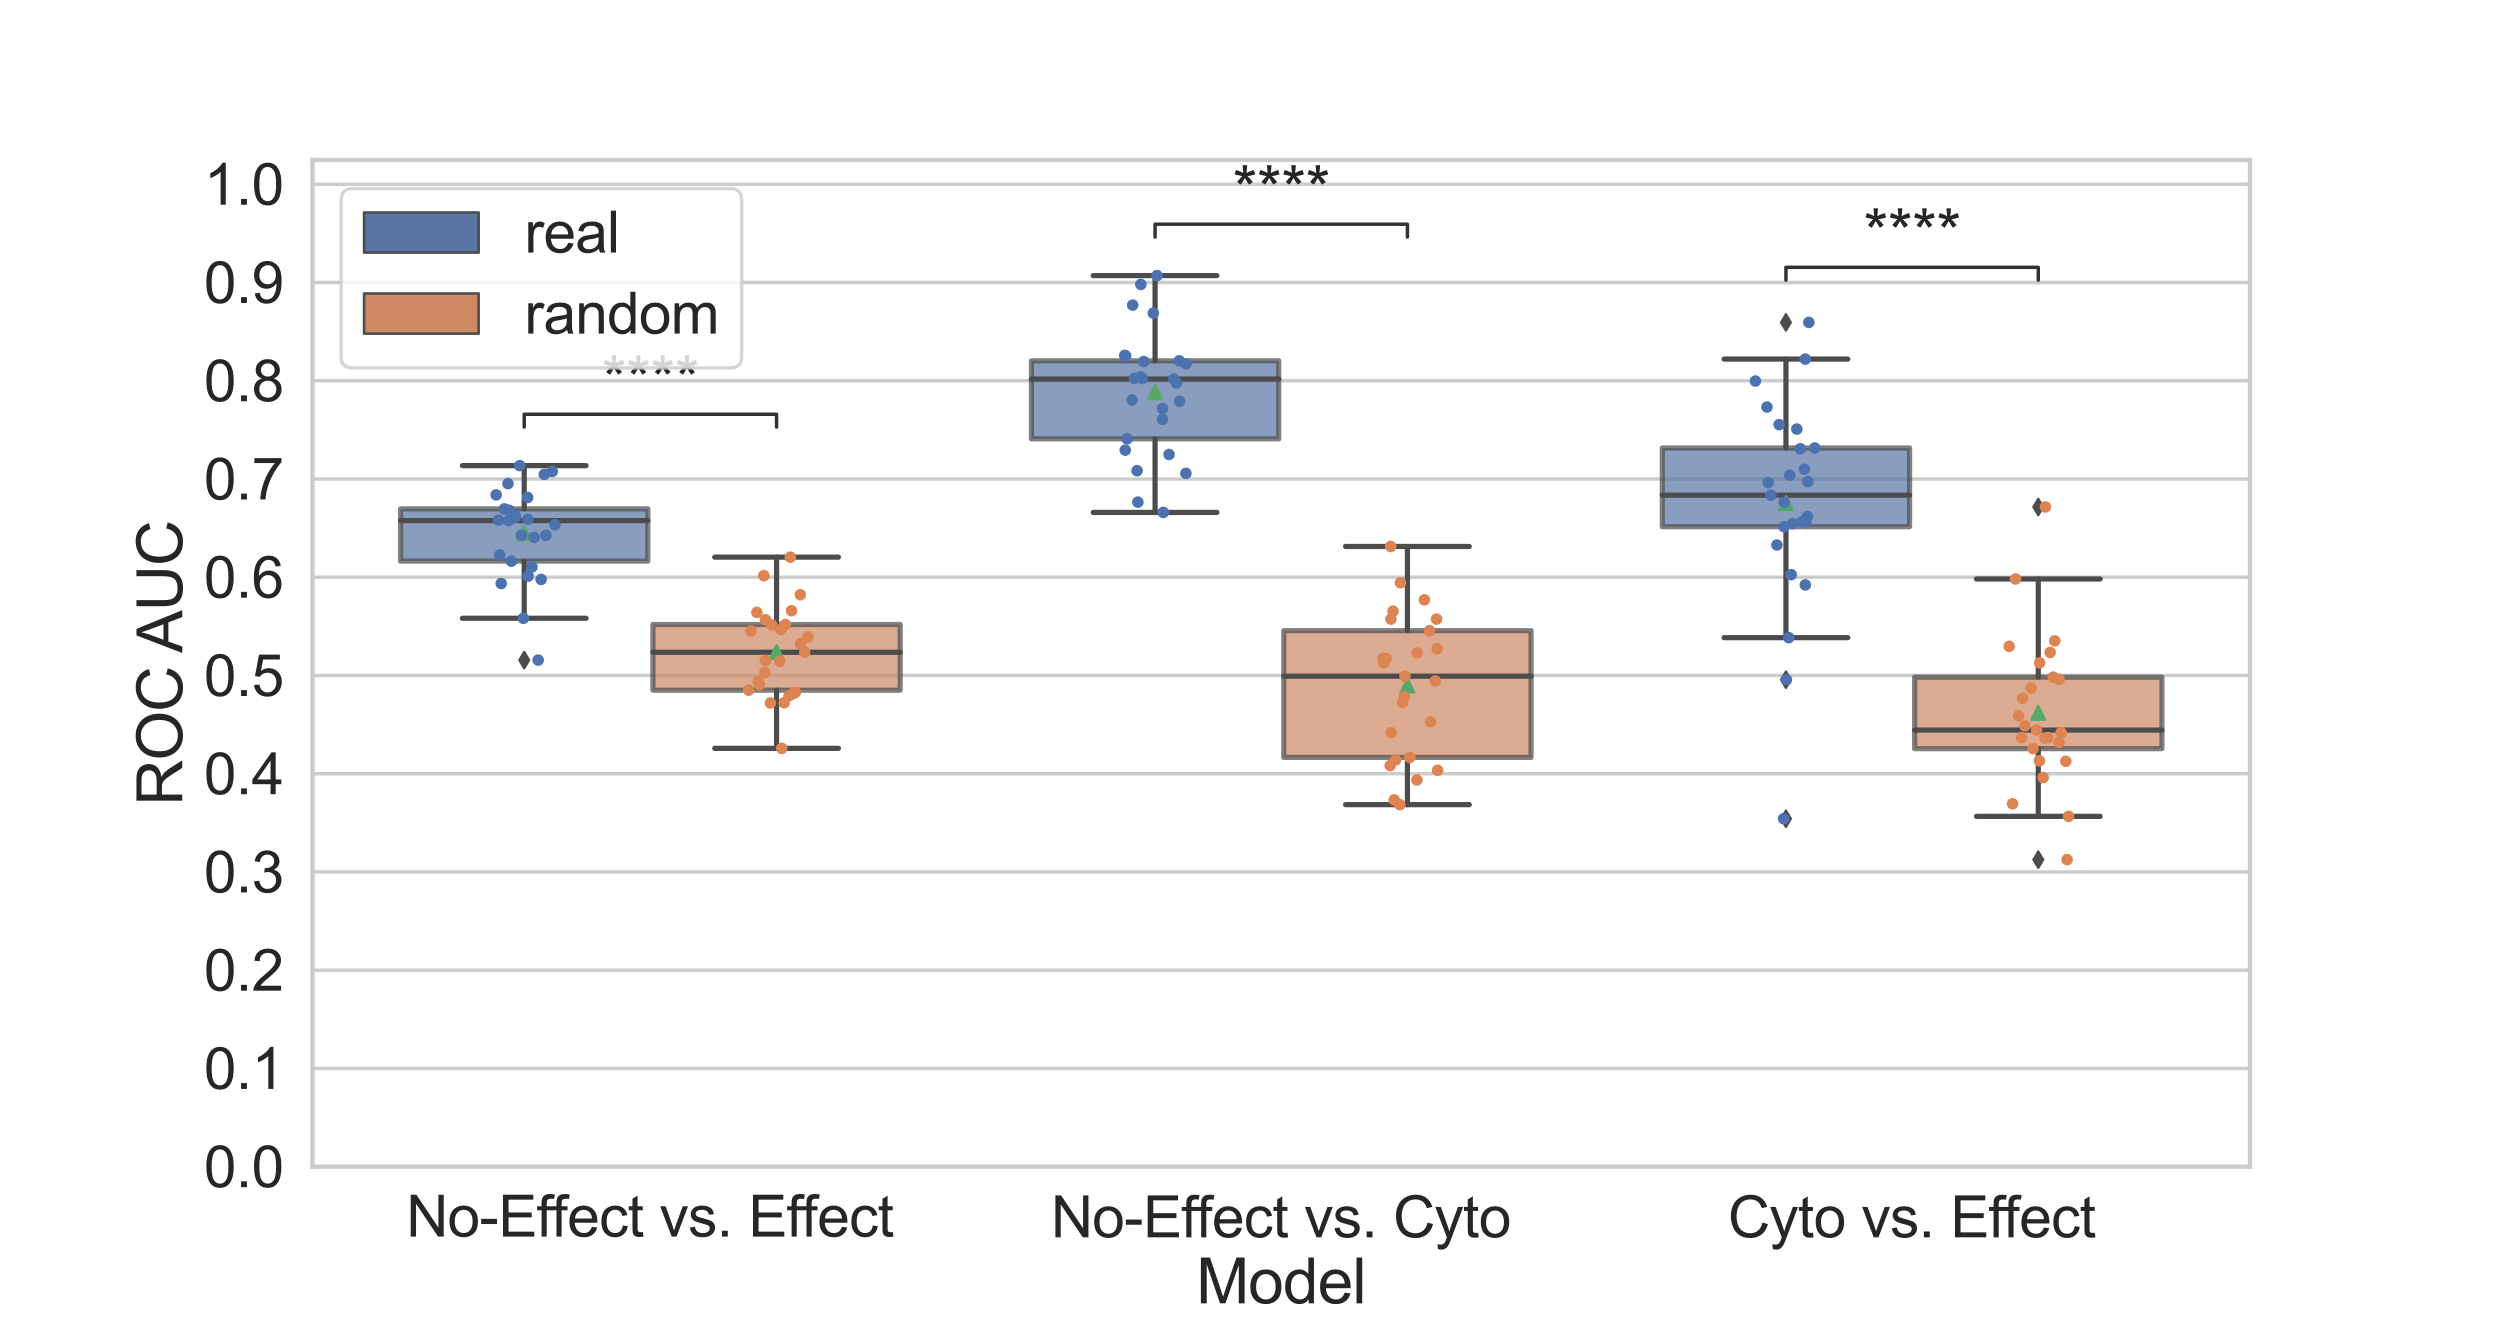 <?xml version="1.0" encoding="utf-8" standalone="no"?>
<!DOCTYPE svg PUBLIC "-//W3C//DTD SVG 1.1//EN"
  "http://www.w3.org/Graphics/SVG/1.1/DTD/svg11.dtd">
<svg xmlns:xlink="http://www.w3.org/1999/xlink" width="1080pt" height="576pt" viewBox="0 0 1080 576" xmlns="http://www.w3.org/2000/svg" version="1.1">
 <defs>
  <style type="text/css">*{stroke-linejoin: round; stroke-linecap: butt}</style>
 </defs>
 <g id="figure_1">
  <g id="patch_1">
   <path d="M 0 576 
L 1080 576 
L 1080 0 
L 0 0 
z
" style="fill: #ffffff"/>
  </g>
  <g id="axes_1">
   <g id="patch_2">
    <path d="M 135 504 
L 972 504 
L 972 69.12 
L 135 69.12 
z
" style="fill: #ffffff"/>
   </g>
   <g id="matplotlib.axis_1">
    <g id="xtick_1">
     <g id="text_1">
      <!-- No-Effect vs. Effect -->
      <g style="fill: #262626" transform="translate(175.498 534.216)scale(0.247 -0.247)">
       <defs>
        <path id="ArialMT-4e" d="M 488 0 
L 488 4581 
L 1109 4581 
L 3516 984 
L 3516 4581 
L 4097 4581 
L 4097 0 
L 3475 0 
L 1069 3600 
L 1069 0 
L 488 0 
z
" transform="scale(0.016)"/>
        <path id="ArialMT-6f" d="M 213 1659 
Q 213 2581 725 3025 
Q 1153 3394 1769 3394 
Q 2453 3394 2887 2945 
Q 3322 2497 3322 1706 
Q 3322 1066 3130 698 
Q 2938 331 2570 128 
Q 2203 -75 1769 -75 
Q 1072 -75 642 372 
Q 213 819 213 1659 
z
M 791 1659 
Q 791 1022 1069 705 
Q 1347 388 1769 388 
Q 2188 388 2466 706 
Q 2744 1025 2744 1678 
Q 2744 2294 2464 2611 
Q 2184 2928 1769 2928 
Q 1347 2928 1069 2612 
Q 791 2297 791 1659 
z
" transform="scale(0.016)"/>
        <path id="ArialMT-2d" d="M 203 1375 
L 203 1941 
L 1931 1941 
L 1931 1375 
L 203 1375 
z
" transform="scale(0.016)"/>
        <path id="ArialMT-45" d="M 506 0 
L 506 4581 
L 3819 4581 
L 3819 4041 
L 1113 4041 
L 1113 2638 
L 3647 2638 
L 3647 2100 
L 1113 2100 
L 1113 541 
L 3925 541 
L 3925 0 
L 506 0 
z
" transform="scale(0.016)"/>
        <path id="ArialMT-66" d="M 556 0 
L 556 2881 
L 59 2881 
L 59 3319 
L 556 3319 
L 556 3672 
Q 556 4006 616 4169 
Q 697 4388 901 4523 
Q 1106 4659 1475 4659 
Q 1713 4659 2000 4603 
L 1916 4113 
Q 1741 4144 1584 4144 
Q 1328 4144 1222 4034 
Q 1116 3925 1116 3625 
L 1116 3319 
L 1763 3319 
L 1763 2881 
L 1116 2881 
L 1116 0 
L 556 0 
z
" transform="scale(0.016)"/>
        <path id="ArialMT-65" d="M 2694 1069 
L 3275 997 
Q 3138 488 2766 206 
Q 2394 -75 1816 -75 
Q 1088 -75 661 373 
Q 234 822 234 1631 
Q 234 2469 665 2931 
Q 1097 3394 1784 3394 
Q 2450 3394 2872 2941 
Q 3294 2488 3294 1666 
Q 3294 1616 3291 1516 
L 816 1516 
Q 847 969 1125 678 
Q 1403 388 1819 388 
Q 2128 388 2347 550 
Q 2566 713 2694 1069 
z
M 847 1978 
L 2700 1978 
Q 2663 2397 2488 2606 
Q 2219 2931 1791 2931 
Q 1403 2931 1139 2672 
Q 875 2413 847 1978 
z
" transform="scale(0.016)"/>
        <path id="ArialMT-63" d="M 2588 1216 
L 3141 1144 
Q 3050 572 2676 248 
Q 2303 -75 1759 -75 
Q 1078 -75 664 370 
Q 250 816 250 1647 
Q 250 2184 428 2587 
Q 606 2991 970 3192 
Q 1334 3394 1763 3394 
Q 2303 3394 2647 3120 
Q 2991 2847 3088 2344 
L 2541 2259 
Q 2463 2594 2264 2762 
Q 2066 2931 1784 2931 
Q 1359 2931 1093 2626 
Q 828 2322 828 1663 
Q 828 994 1084 691 
Q 1341 388 1753 388 
Q 2084 388 2306 591 
Q 2528 794 2588 1216 
z
" transform="scale(0.016)"/>
        <path id="ArialMT-74" d="M 1650 503 
L 1731 6 
Q 1494 -44 1306 -44 
Q 1000 -44 831 53 
Q 663 150 594 308 
Q 525 466 525 972 
L 525 2881 
L 113 2881 
L 113 3319 
L 525 3319 
L 525 4141 
L 1084 4478 
L 1084 3319 
L 1650 3319 
L 1650 2881 
L 1084 2881 
L 1084 941 
Q 1084 700 1114 631 
Q 1144 563 1211 522 
Q 1278 481 1403 481 
Q 1497 481 1650 503 
z
" transform="scale(0.016)"/>
        <path id="ArialMT-20" transform="scale(0.016)"/>
        <path id="ArialMT-76" d="M 1344 0 
L 81 3319 
L 675 3319 
L 1388 1331 
Q 1503 1009 1600 663 
Q 1675 925 1809 1294 
L 2547 3319 
L 3125 3319 
L 1869 0 
L 1344 0 
z
" transform="scale(0.016)"/>
        <path id="ArialMT-73" d="M 197 991 
L 753 1078 
Q 800 744 1014 566 
Q 1228 388 1613 388 
Q 2000 388 2187 545 
Q 2375 703 2375 916 
Q 2375 1106 2209 1216 
Q 2094 1291 1634 1406 
Q 1016 1563 777 1677 
Q 538 1791 414 1992 
Q 291 2194 291 2438 
Q 291 2659 392 2848 
Q 494 3038 669 3163 
Q 800 3259 1026 3326 
Q 1253 3394 1513 3394 
Q 1903 3394 2198 3281 
Q 2494 3169 2634 2976 
Q 2775 2784 2828 2463 
L 2278 2388 
Q 2241 2644 2061 2787 
Q 1881 2931 1553 2931 
Q 1166 2931 1000 2803 
Q 834 2675 834 2503 
Q 834 2394 903 2306 
Q 972 2216 1119 2156 
Q 1203 2125 1616 2013 
Q 2213 1853 2448 1751 
Q 2684 1650 2818 1456 
Q 2953 1263 2953 975 
Q 2953 694 2789 445 
Q 2625 197 2315 61 
Q 2006 -75 1616 -75 
Q 969 -75 630 194 
Q 291 463 197 991 
z
" transform="scale(0.016)"/>
        <path id="ArialMT-2e" d="M 581 0 
L 581 641 
L 1222 641 
L 1222 0 
L 581 0 
z
" transform="scale(0.016)"/>
       </defs>
       <use xlink:href="#ArialMT-4e"/>
       <use xlink:href="#ArialMT-6f" x="72.217"/>
       <use xlink:href="#ArialMT-2d" x="127.832"/>
       <use xlink:href="#ArialMT-45" x="161.133"/>
       <use xlink:href="#ArialMT-66" x="227.832"/>
       <use xlink:href="#ArialMT-66" x="253.865"/>
       <use xlink:href="#ArialMT-65" x="281.648"/>
       <use xlink:href="#ArialMT-63" x="337.264"/>
       <use xlink:href="#ArialMT-74" x="387.264"/>
       <use xlink:href="#ArialMT-20" x="415.047"/>
       <use xlink:href="#ArialMT-76" x="442.83"/>
       <use xlink:href="#ArialMT-73" x="492.83"/>
       <use xlink:href="#ArialMT-2e" x="542.83"/>
       <use xlink:href="#ArialMT-20" x="570.613"/>
       <use xlink:href="#ArialMT-45" x="598.396"/>
       <use xlink:href="#ArialMT-66" x="665.096"/>
       <use xlink:href="#ArialMT-66" x="691.129"/>
       <use xlink:href="#ArialMT-65" x="718.912"/>
       <use xlink:href="#ArialMT-63" x="774.527"/>
       <use xlink:href="#ArialMT-74" x="824.527"/>
      </g>
     </g>
    </g>
    <g id="xtick_2">
     <g id="text_2">
      <!-- No-Effect vs. Cyto -->
      <g style="fill: #262626" transform="translate(454.007 534.517)scale(0.247 -0.247)">
       <defs>
        <path id="ArialMT-43" d="M 3763 1606 
L 4369 1453 
Q 4178 706 3683 314 
Q 3188 -78 2472 -78 
Q 1731 -78 1267 223 
Q 803 525 561 1097 
Q 319 1669 319 2325 
Q 319 3041 592 3573 
Q 866 4106 1370 4382 
Q 1875 4659 2481 4659 
Q 3169 4659 3637 4309 
Q 4106 3959 4291 3325 
L 3694 3184 
Q 3534 3684 3231 3912 
Q 2928 4141 2469 4141 
Q 1941 4141 1586 3887 
Q 1231 3634 1087 3207 
Q 944 2781 944 2328 
Q 944 1744 1114 1308 
Q 1284 872 1643 656 
Q 2003 441 2422 441 
Q 2931 441 3284 734 
Q 3638 1028 3763 1606 
z
" transform="scale(0.016)"/>
        <path id="ArialMT-79" d="M 397 -1278 
L 334 -750 
Q 519 -800 656 -800 
Q 844 -800 956 -737 
Q 1069 -675 1141 -563 
Q 1194 -478 1313 -144 
Q 1328 -97 1363 -6 
L 103 3319 
L 709 3319 
L 1400 1397 
Q 1534 1031 1641 628 
Q 1738 1016 1872 1384 
L 2581 3319 
L 3144 3319 
L 1881 -56 
Q 1678 -603 1566 -809 
Q 1416 -1088 1222 -1217 
Q 1028 -1347 759 -1347 
Q 597 -1347 397 -1278 
z
" transform="scale(0.016)"/>
       </defs>
       <use xlink:href="#ArialMT-4e"/>
       <use xlink:href="#ArialMT-6f" x="72.217"/>
       <use xlink:href="#ArialMT-2d" x="127.832"/>
       <use xlink:href="#ArialMT-45" x="161.133"/>
       <use xlink:href="#ArialMT-66" x="227.832"/>
       <use xlink:href="#ArialMT-66" x="253.865"/>
       <use xlink:href="#ArialMT-65" x="281.648"/>
       <use xlink:href="#ArialMT-63" x="337.264"/>
       <use xlink:href="#ArialMT-74" x="387.264"/>
       <use xlink:href="#ArialMT-20" x="415.047"/>
       <use xlink:href="#ArialMT-76" x="442.83"/>
       <use xlink:href="#ArialMT-73" x="492.83"/>
       <use xlink:href="#ArialMT-2e" x="542.83"/>
       <use xlink:href="#ArialMT-20" x="570.613"/>
       <use xlink:href="#ArialMT-43" x="598.396"/>
       <use xlink:href="#ArialMT-79" x="670.613"/>
       <use xlink:href="#ArialMT-74" x="720.613"/>
       <use xlink:href="#ArialMT-6f" x="748.396"/>
      </g>
     </g>
    </g>
    <g id="xtick_3">
     <g id="text_3">
      <!-- Cyto vs. Effect -->
      <g style="fill: #262626" transform="translate(746.478 534.517)scale(0.247 -0.247)">
       <use xlink:href="#ArialMT-43"/>
       <use xlink:href="#ArialMT-79" x="72.217"/>
       <use xlink:href="#ArialMT-74" x="122.217"/>
       <use xlink:href="#ArialMT-6f" x="150"/>
       <use xlink:href="#ArialMT-20" x="205.615"/>
       <use xlink:href="#ArialMT-76" x="233.398"/>
       <use xlink:href="#ArialMT-73" x="283.398"/>
       <use xlink:href="#ArialMT-2e" x="333.398"/>
       <use xlink:href="#ArialMT-20" x="361.182"/>
       <use xlink:href="#ArialMT-45" x="388.965"/>
       <use xlink:href="#ArialMT-66" x="455.664"/>
       <use xlink:href="#ArialMT-66" x="481.697"/>
       <use xlink:href="#ArialMT-65" x="509.48"/>
       <use xlink:href="#ArialMT-63" x="565.096"/>
       <use xlink:href="#ArialMT-74" x="615.096"/>
      </g>
     </g>
    </g>
    <g id="text_4">
     <!-- Model -->
     <g style="fill: #262626" transform="translate(516.734 563.052)scale(0.27 -0.27)">
      <defs>
       <path id="ArialMT-4d" d="M 475 0 
L 475 4581 
L 1388 4581 
L 2472 1338 
Q 2622 884 2691 659 
Q 2769 909 2934 1394 
L 4031 4581 
L 4847 4581 
L 4847 0 
L 4263 0 
L 4263 3834 
L 2931 0 
L 2384 0 
L 1059 3900 
L 1059 0 
L 475 0 
z
" transform="scale(0.016)"/>
       <path id="ArialMT-64" d="M 2575 0 
L 2575 419 
Q 2259 -75 1647 -75 
Q 1250 -75 917 144 
Q 584 363 401 755 
Q 219 1147 219 1656 
Q 219 2153 384 2558 
Q 550 2963 881 3178 
Q 1213 3394 1622 3394 
Q 1922 3394 2156 3267 
Q 2391 3141 2538 2938 
L 2538 4581 
L 3097 4581 
L 3097 0 
L 2575 0 
z
M 797 1656 
Q 797 1019 1065 703 
Q 1334 388 1700 388 
Q 2069 388 2326 689 
Q 2584 991 2584 1609 
Q 2584 2291 2321 2609 
Q 2059 2928 1675 2928 
Q 1300 2928 1048 2622 
Q 797 2316 797 1656 
z
" transform="scale(0.016)"/>
       <path id="ArialMT-6c" d="M 409 0 
L 409 4581 
L 972 4581 
L 972 0 
L 409 0 
z
" transform="scale(0.016)"/>
      </defs>
      <use xlink:href="#ArialMT-4d"/>
      <use xlink:href="#ArialMT-6f" x="83.301"/>
      <use xlink:href="#ArialMT-64" x="138.916"/>
      <use xlink:href="#ArialMT-65" x="194.531"/>
      <use xlink:href="#ArialMT-6c" x="250.146"/>
     </g>
    </g>
   </g>
   <g id="matplotlib.axis_2">
    <g id="ytick_1">
     <g id="line2d_1">
      <path d="M 135 504 
L 972 504 
" clip-path="url(#p8ea18a1e3f)" style="fill: none; stroke: #cccccc; stroke-width: 1.5; stroke-linecap: round"/>
     </g>
     <g id="text_5">
      <!-- 0.0 -->
      <g style="fill: #262626" transform="translate(88.097 512.858)scale(0.247 -0.247)">
       <defs>
        <path id="ArialMT-30" d="M 266 2259 
Q 266 3072 433 3567 
Q 600 4063 929 4331 
Q 1259 4600 1759 4600 
Q 2128 4600 2406 4451 
Q 2684 4303 2865 4023 
Q 3047 3744 3150 3342 
Q 3253 2941 3253 2259 
Q 3253 1453 3087 958 
Q 2922 463 2592 192 
Q 2263 -78 1759 -78 
Q 1097 -78 719 397 
Q 266 969 266 2259 
z
M 844 2259 
Q 844 1131 1108 757 
Q 1372 384 1759 384 
Q 2147 384 2411 759 
Q 2675 1134 2675 2259 
Q 2675 3391 2411 3762 
Q 2147 4134 1753 4134 
Q 1366 4134 1134 3806 
Q 844 3388 844 2259 
z
" transform="scale(0.016)"/>
       </defs>
       <use xlink:href="#ArialMT-30"/>
       <use xlink:href="#ArialMT-2e" x="55.615"/>
       <use xlink:href="#ArialMT-30" x="83.398"/>
      </g>
     </g>
    </g>
    <g id="ytick_2">
     <g id="line2d_2">
      <path d="M 135 461.56 
L 972 461.56 
" clip-path="url(#p8ea18a1e3f)" style="fill: none; stroke: #cccccc; stroke-width: 1.5; stroke-linecap: round"/>
     </g>
     <g id="text_6">
      <!-- 0.1 -->
      <g style="fill: #262626" transform="translate(88.097 470.418)scale(0.247 -0.247)">
       <defs>
        <path id="ArialMT-31" d="M 2384 0 
L 1822 0 
L 1822 3584 
Q 1619 3391 1289 3197 
Q 959 3003 697 2906 
L 697 3450 
Q 1169 3672 1522 3987 
Q 1875 4303 2022 4600 
L 2384 4600 
L 2384 0 
z
" transform="scale(0.016)"/>
       </defs>
       <use xlink:href="#ArialMT-30"/>
       <use xlink:href="#ArialMT-2e" x="55.615"/>
       <use xlink:href="#ArialMT-31" x="83.398"/>
      </g>
     </g>
    </g>
    <g id="ytick_3">
     <g id="line2d_3">
      <path d="M 135 419.12 
L 972 419.12 
" clip-path="url(#p8ea18a1e3f)" style="fill: none; stroke: #cccccc; stroke-width: 1.5; stroke-linecap: round"/>
     </g>
     <g id="text_7">
      <!-- 0.2 -->
      <g style="fill: #262626" transform="translate(88.097 427.978)scale(0.247 -0.247)">
       <defs>
        <path id="ArialMT-32" d="M 3222 541 
L 3222 0 
L 194 0 
Q 188 203 259 391 
Q 375 700 629 1000 
Q 884 1300 1366 1694 
Q 2113 2306 2375 2664 
Q 2638 3022 2638 3341 
Q 2638 3675 2398 3904 
Q 2159 4134 1775 4134 
Q 1369 4134 1125 3890 
Q 881 3647 878 3216 
L 300 3275 
Q 359 3922 746 4261 
Q 1134 4600 1788 4600 
Q 2447 4600 2831 4234 
Q 3216 3869 3216 3328 
Q 3216 3053 3103 2787 
Q 2991 2522 2730 2228 
Q 2469 1934 1863 1422 
Q 1356 997 1212 845 
Q 1069 694 975 541 
L 3222 541 
z
" transform="scale(0.016)"/>
       </defs>
       <use xlink:href="#ArialMT-30"/>
       <use xlink:href="#ArialMT-2e" x="55.615"/>
       <use xlink:href="#ArialMT-32" x="83.398"/>
      </g>
     </g>
    </g>
    <g id="ytick_4">
     <g id="line2d_4">
      <path d="M 135 376.68 
L 972 376.68 
" clip-path="url(#p8ea18a1e3f)" style="fill: none; stroke: #cccccc; stroke-width: 1.5; stroke-linecap: round"/>
     </g>
     <g id="text_8">
      <!-- 0.3 -->
      <g style="fill: #262626" transform="translate(88.097 385.538)scale(0.247 -0.247)">
       <defs>
        <path id="ArialMT-33" d="M 269 1209 
L 831 1284 
Q 928 806 1161 595 
Q 1394 384 1728 384 
Q 2125 384 2398 659 
Q 2672 934 2672 1341 
Q 2672 1728 2419 1979 
Q 2166 2231 1775 2231 
Q 1616 2231 1378 2169 
L 1441 2663 
Q 1497 2656 1531 2656 
Q 1891 2656 2178 2843 
Q 2466 3031 2466 3422 
Q 2466 3731 2256 3934 
Q 2047 4138 1716 4138 
Q 1388 4138 1169 3931 
Q 950 3725 888 3313 
L 325 3413 
Q 428 3978 793 4289 
Q 1159 4600 1703 4600 
Q 2078 4600 2393 4439 
Q 2709 4278 2876 4000 
Q 3044 3722 3044 3409 
Q 3044 3113 2884 2869 
Q 2725 2625 2413 2481 
Q 2819 2388 3044 2092 
Q 3269 1797 3269 1353 
Q 3269 753 2831 336 
Q 2394 -81 1725 -81 
Q 1122 -81 723 278 
Q 325 638 269 1209 
z
" transform="scale(0.016)"/>
       </defs>
       <use xlink:href="#ArialMT-30"/>
       <use xlink:href="#ArialMT-2e" x="55.615"/>
       <use xlink:href="#ArialMT-33" x="83.398"/>
      </g>
     </g>
    </g>
    <g id="ytick_5">
     <g id="line2d_5">
      <path d="M 135 334.24 
L 972 334.24 
" clip-path="url(#p8ea18a1e3f)" style="fill: none; stroke: #cccccc; stroke-width: 1.5; stroke-linecap: round"/>
     </g>
     <g id="text_9">
      <!-- 0.4 -->
      <g style="fill: #262626" transform="translate(88.097 343.098)scale(0.247 -0.247)">
       <defs>
        <path id="ArialMT-34" d="M 2069 0 
L 2069 1097 
L 81 1097 
L 81 1613 
L 2172 4581 
L 2631 4581 
L 2631 1613 
L 3250 1613 
L 3250 1097 
L 2631 1097 
L 2631 0 
L 2069 0 
z
M 2069 1613 
L 2069 3678 
L 634 1613 
L 2069 1613 
z
" transform="scale(0.016)"/>
       </defs>
       <use xlink:href="#ArialMT-30"/>
       <use xlink:href="#ArialMT-2e" x="55.615"/>
       <use xlink:href="#ArialMT-34" x="83.398"/>
      </g>
     </g>
    </g>
    <g id="ytick_6">
     <g id="line2d_6">
      <path d="M 135 291.8 
L 972 291.8 
" clip-path="url(#p8ea18a1e3f)" style="fill: none; stroke: #cccccc; stroke-width: 1.5; stroke-linecap: round"/>
     </g>
     <g id="text_10">
      <!-- 0.5 -->
      <g style="fill: #262626" transform="translate(88.097 300.658)scale(0.247 -0.247)">
       <defs>
        <path id="ArialMT-35" d="M 266 1200 
L 856 1250 
Q 922 819 1161 601 
Q 1400 384 1738 384 
Q 2144 384 2425 690 
Q 2706 997 2706 1503 
Q 2706 1984 2436 2262 
Q 2166 2541 1728 2541 
Q 1456 2541 1237 2417 
Q 1019 2294 894 2097 
L 366 2166 
L 809 4519 
L 3088 4519 
L 3088 3981 
L 1259 3981 
L 1013 2750 
Q 1425 3038 1878 3038 
Q 2478 3038 2890 2622 
Q 3303 2206 3303 1553 
Q 3303 931 2941 478 
Q 2500 -78 1738 -78 
Q 1113 -78 717 272 
Q 322 622 266 1200 
z
" transform="scale(0.016)"/>
       </defs>
       <use xlink:href="#ArialMT-30"/>
       <use xlink:href="#ArialMT-2e" x="55.615"/>
       <use xlink:href="#ArialMT-35" x="83.398"/>
      </g>
     </g>
    </g>
    <g id="ytick_7">
     <g id="line2d_7">
      <path d="M 135 249.36 
L 972 249.36 
" clip-path="url(#p8ea18a1e3f)" style="fill: none; stroke: #cccccc; stroke-width: 1.5; stroke-linecap: round"/>
     </g>
     <g id="text_11">
      <!-- 0.6 -->
      <g style="fill: #262626" transform="translate(88.097 258.218)scale(0.247 -0.247)">
       <defs>
        <path id="ArialMT-36" d="M 3184 3459 
L 2625 3416 
Q 2550 3747 2413 3897 
Q 2184 4138 1850 4138 
Q 1581 4138 1378 3988 
Q 1113 3794 959 3422 
Q 806 3050 800 2363 
Q 1003 2672 1297 2822 
Q 1591 2972 1913 2972 
Q 2475 2972 2870 2558 
Q 3266 2144 3266 1488 
Q 3266 1056 3080 686 
Q 2894 316 2569 119 
Q 2244 -78 1831 -78 
Q 1128 -78 684 439 
Q 241 956 241 2144 
Q 241 3472 731 4075 
Q 1159 4600 1884 4600 
Q 2425 4600 2770 4297 
Q 3116 3994 3184 3459 
z
M 888 1484 
Q 888 1194 1011 928 
Q 1134 663 1356 523 
Q 1578 384 1822 384 
Q 2178 384 2434 671 
Q 2691 959 2691 1453 
Q 2691 1928 2437 2201 
Q 2184 2475 1800 2475 
Q 1419 2475 1153 2201 
Q 888 1928 888 1484 
z
" transform="scale(0.016)"/>
       </defs>
       <use xlink:href="#ArialMT-30"/>
       <use xlink:href="#ArialMT-2e" x="55.615"/>
       <use xlink:href="#ArialMT-36" x="83.398"/>
      </g>
     </g>
    </g>
    <g id="ytick_8">
     <g id="line2d_8">
      <path d="M 135 206.92 
L 972 206.92 
" clip-path="url(#p8ea18a1e3f)" style="fill: none; stroke: #cccccc; stroke-width: 1.5; stroke-linecap: round"/>
     </g>
     <g id="text_12">
      <!-- 0.7 -->
      <g style="fill: #262626" transform="translate(88.097 215.778)scale(0.247 -0.247)">
       <defs>
        <path id="ArialMT-37" d="M 303 3981 
L 303 4522 
L 3269 4522 
L 3269 4084 
Q 2831 3619 2401 2847 
Q 1972 2075 1738 1259 
Q 1569 684 1522 0 
L 944 0 
Q 953 541 1156 1306 
Q 1359 2072 1739 2783 
Q 2119 3494 2547 3981 
L 303 3981 
z
" transform="scale(0.016)"/>
       </defs>
       <use xlink:href="#ArialMT-30"/>
       <use xlink:href="#ArialMT-2e" x="55.615"/>
       <use xlink:href="#ArialMT-37" x="83.398"/>
      </g>
     </g>
    </g>
    <g id="ytick_9">
     <g id="line2d_9">
      <path d="M 135 164.48 
L 972 164.48 
" clip-path="url(#p8ea18a1e3f)" style="fill: none; stroke: #cccccc; stroke-width: 1.5; stroke-linecap: round"/>
     </g>
     <g id="text_13">
      <!-- 0.8 -->
      <g style="fill: #262626" transform="translate(88.097 173.338)scale(0.247 -0.247)">
       <defs>
        <path id="ArialMT-38" d="M 1131 2484 
Q 781 2613 612 2850 
Q 444 3088 444 3419 
Q 444 3919 803 4259 
Q 1163 4600 1759 4600 
Q 2359 4600 2725 4251 
Q 3091 3903 3091 3403 
Q 3091 3084 2923 2848 
Q 2756 2613 2416 2484 
Q 2838 2347 3058 2040 
Q 3278 1734 3278 1309 
Q 3278 722 2862 322 
Q 2447 -78 1769 -78 
Q 1091 -78 675 323 
Q 259 725 259 1325 
Q 259 1772 486 2073 
Q 713 2375 1131 2484 
z
M 1019 3438 
Q 1019 3113 1228 2906 
Q 1438 2700 1772 2700 
Q 2097 2700 2305 2904 
Q 2513 3109 2513 3406 
Q 2513 3716 2298 3927 
Q 2084 4138 1766 4138 
Q 1444 4138 1231 3931 
Q 1019 3725 1019 3438 
z
M 838 1322 
Q 838 1081 952 856 
Q 1066 631 1291 507 
Q 1516 384 1775 384 
Q 2178 384 2440 643 
Q 2703 903 2703 1303 
Q 2703 1709 2433 1975 
Q 2163 2241 1756 2241 
Q 1359 2241 1098 1978 
Q 838 1716 838 1322 
z
" transform="scale(0.016)"/>
       </defs>
       <use xlink:href="#ArialMT-30"/>
       <use xlink:href="#ArialMT-2e" x="55.615"/>
       <use xlink:href="#ArialMT-38" x="83.398"/>
      </g>
     </g>
    </g>
    <g id="ytick_10">
     <g id="line2d_10">
      <path d="M 135 122.04 
L 972 122.04 
" clip-path="url(#p8ea18a1e3f)" style="fill: none; stroke: #cccccc; stroke-width: 1.5; stroke-linecap: round"/>
     </g>
     <g id="text_14">
      <!-- 0.9 -->
      <g style="fill: #262626" transform="translate(88.097 130.898)scale(0.247 -0.247)">
       <defs>
        <path id="ArialMT-39" d="M 350 1059 
L 891 1109 
Q 959 728 1153 556 
Q 1347 384 1650 384 
Q 1909 384 2104 503 
Q 2300 622 2425 820 
Q 2550 1019 2634 1356 
Q 2719 1694 2719 2044 
Q 2719 2081 2716 2156 
Q 2547 1888 2255 1720 
Q 1963 1553 1622 1553 
Q 1053 1553 659 1965 
Q 266 2378 266 3053 
Q 266 3750 677 4175 
Q 1088 4600 1706 4600 
Q 2153 4600 2523 4359 
Q 2894 4119 3086 3673 
Q 3278 3228 3278 2384 
Q 3278 1506 3087 986 
Q 2897 466 2520 194 
Q 2144 -78 1638 -78 
Q 1100 -78 759 220 
Q 419 519 350 1059 
z
M 2653 3081 
Q 2653 3566 2395 3850 
Q 2138 4134 1775 4134 
Q 1400 4134 1122 3828 
Q 844 3522 844 3034 
Q 844 2597 1108 2323 
Q 1372 2050 1759 2050 
Q 2150 2050 2401 2323 
Q 2653 2597 2653 3081 
z
" transform="scale(0.016)"/>
       </defs>
       <use xlink:href="#ArialMT-30"/>
       <use xlink:href="#ArialMT-2e" x="55.615"/>
       <use xlink:href="#ArialMT-39" x="83.398"/>
      </g>
     </g>
    </g>
    <g id="ytick_11">
     <g id="line2d_11">
      <path d="M 135 79.6 
L 972 79.6 
" clip-path="url(#p8ea18a1e3f)" style="fill: none; stroke: #cccccc; stroke-width: 1.5; stroke-linecap: round"/>
     </g>
     <g id="text_15">
      <!-- 1.0 -->
      <g style="fill: #262626" transform="translate(88.097 88.458)scale(0.247 -0.247)">
       <use xlink:href="#ArialMT-31"/>
       <use xlink:href="#ArialMT-2e" x="55.615"/>
       <use xlink:href="#ArialMT-30" x="83.398"/>
      </g>
     </g>
    </g>
    <g id="text_16">
     <!-- ROC AUC -->
     <g style="fill: #262626" transform="translate(78.731 348.071)rotate(-90)scale(0.27 -0.27)">
      <defs>
       <path id="ArialMT-52" d="M 503 0 
L 503 4581 
L 2534 4581 
Q 3147 4581 3465 4457 
Q 3784 4334 3975 4021 
Q 4166 3709 4166 3331 
Q 4166 2844 3850 2509 
Q 3534 2175 2875 2084 
Q 3116 1969 3241 1856 
Q 3506 1613 3744 1247 
L 4541 0 
L 3778 0 
L 3172 953 
Q 2906 1366 2734 1584 
Q 2563 1803 2427 1890 
Q 2291 1978 2150 2013 
Q 2047 2034 1813 2034 
L 1109 2034 
L 1109 0 
L 503 0 
z
M 1109 2559 
L 2413 2559 
Q 2828 2559 3062 2645 
Q 3297 2731 3419 2920 
Q 3541 3109 3541 3331 
Q 3541 3656 3305 3865 
Q 3069 4075 2559 4075 
L 1109 4075 
L 1109 2559 
z
" transform="scale(0.016)"/>
       <path id="ArialMT-4f" d="M 309 2231 
Q 309 3372 921 4017 
Q 1534 4663 2503 4663 
Q 3138 4663 3647 4359 
Q 4156 4056 4423 3514 
Q 4691 2972 4691 2284 
Q 4691 1588 4409 1038 
Q 4128 488 3612 205 
Q 3097 -78 2500 -78 
Q 1853 -78 1343 234 
Q 834 547 571 1087 
Q 309 1628 309 2231 
z
M 934 2222 
Q 934 1394 1379 917 
Q 1825 441 2497 441 
Q 3181 441 3623 922 
Q 4066 1403 4066 2288 
Q 4066 2847 3877 3264 
Q 3688 3681 3323 3911 
Q 2959 4141 2506 4141 
Q 1863 4141 1398 3698 
Q 934 3256 934 2222 
z
" transform="scale(0.016)"/>
       <path id="ArialMT-41" d="M -9 0 
L 1750 4581 
L 2403 4581 
L 4278 0 
L 3588 0 
L 3053 1388 
L 1138 1388 
L 634 0 
L -9 0 
z
M 1313 1881 
L 2866 1881 
L 2388 3150 
Q 2169 3728 2063 4100 
Q 1975 3659 1816 3225 
L 1313 1881 
z
" transform="scale(0.016)"/>
       <path id="ArialMT-55" d="M 3500 4581 
L 4106 4581 
L 4106 1934 
Q 4106 1244 3950 837 
Q 3794 431 3386 176 
Q 2978 -78 2316 -78 
Q 1672 -78 1262 144 
Q 853 366 678 786 
Q 503 1206 503 1934 
L 503 4581 
L 1109 4581 
L 1109 1938 
Q 1109 1341 1220 1058 
Q 1331 775 1601 622 
Q 1872 469 2263 469 
Q 2931 469 3215 772 
Q 3500 1075 3500 1938 
L 3500 4581 
z
" transform="scale(0.016)"/>
      </defs>
      <use xlink:href="#ArialMT-52"/>
      <use xlink:href="#ArialMT-4f" x="72.217"/>
      <use xlink:href="#ArialMT-43" x="150"/>
      <use xlink:href="#ArialMT-20" x="222.217"/>
      <use xlink:href="#ArialMT-41" x="244.5"/>
      <use xlink:href="#ArialMT-55" x="311.199"/>
      <use xlink:href="#ArialMT-43" x="383.416"/>
     </g>
    </g>
   </g>
   <g id="patch_3">
    <path d="M 173.045 242.412 
L 279.878 242.412 
L 279.878 219.838 
L 173.045 219.838 
L 173.045 242.412 
z
" clip-path="url(#p8ea18a1e3f)" style="fill: #5875a4; opacity: 0.7; stroke: #4c4c4c; stroke-width: 2.25; stroke-linejoin: miter"/>
   </g>
   <g id="patch_4">
    <path d="M 282.058 298.16 
L 388.891 298.16 
L 388.891 269.793 
L 282.058 269.793 
L 282.058 298.16 
z
" clip-path="url(#p8ea18a1e3f)" style="fill: #cc8963; opacity: 0.7; stroke: #4c4c4c; stroke-width: 2.25; stroke-linejoin: miter"/>
   </g>
   <g id="patch_5">
    <path d="M 445.577 189.594 
L 552.41 189.594 
L 552.41 155.868 
L 445.577 155.868 
L 445.577 189.594 
z
" clip-path="url(#p8ea18a1e3f)" style="fill: #5875a4; opacity: 0.7; stroke: #4c4c4c; stroke-width: 2.25; stroke-linejoin: miter"/>
   </g>
   <g id="patch_6">
    <path d="M 554.59 327.197 
L 661.423 327.197 
L 661.423 272.444 
L 554.59 272.444 
L 554.59 327.197 
z
" clip-path="url(#p8ea18a1e3f)" style="fill: #cc8963; opacity: 0.7; stroke: #4c4c4c; stroke-width: 2.25; stroke-linejoin: miter"/>
   </g>
   <g id="patch_7">
    <path d="M 718.109 227.549 
L 824.942 227.549 
L 824.942 193.521 
L 718.109 193.521 
L 718.109 227.549 
z
" clip-path="url(#p8ea18a1e3f)" style="fill: #5875a4; opacity: 0.7; stroke: #4c4c4c; stroke-width: 2.25; stroke-linejoin: miter"/>
   </g>
   <g id="patch_8">
    <path d="M 827.122 323.426 
L 933.955 323.426 
L 933.955 292.537 
L 827.122 292.537 
L 827.122 323.426 
z
" clip-path="url(#p8ea18a1e3f)" style="fill: #cc8963; opacity: 0.7; stroke: #4c4c4c; stroke-width: 2.25; stroke-linejoin: miter"/>
   </g>
   <g id="patch_9">
    <path d="M 280.968 504 
L 280.968 504 
L 280.968 504 
L 280.968 504 
z
" clip-path="url(#p8ea18a1e3f)" style="fill: #5875a4; stroke: #4c4c4c; stroke-width: 1.125; stroke-linejoin: miter"/>
   </g>
   <g id="patch_10">
    <path d="M 280.968 504 
L 280.968 504 
L 280.968 504 
L 280.968 504 
z
" clip-path="url(#p8ea18a1e3f)" style="fill: #cc8963; stroke: #4c4c4c; stroke-width: 1.125; stroke-linejoin: miter"/>
   </g>
   <g id="PathCollection_1"/>
   <g id="PathCollection_2"/>
   <g id="line2d_12">
    <path d="M 226.462 242.412 
L 226.462 267.085 
" clip-path="url(#p8ea18a1e3f)" style="fill: none; stroke: #4c4c4c; stroke-width: 2.25; stroke-linecap: round"/>
   </g>
   <g id="line2d_13">
    <path d="M 226.462 219.838 
L 226.462 201.154 
" clip-path="url(#p8ea18a1e3f)" style="fill: none; stroke: #4c4c4c; stroke-width: 2.25; stroke-linecap: round"/>
   </g>
   <g id="line2d_14">
    <path d="M 199.754 267.085 
L 253.17 267.085 
" clip-path="url(#p8ea18a1e3f)" style="fill: none; stroke: #4c4c4c; stroke-width: 2.25; stroke-linecap: round"/>
   </g>
   <g id="line2d_15">
    <path d="M 199.754 201.154 
L 253.17 201.154 
" clip-path="url(#p8ea18a1e3f)" style="fill: none; stroke: #4c4c4c; stroke-width: 2.25; stroke-linecap: round"/>
   </g>
   <g id="line2d_16">
    <defs>
     <path id="mfc645b7528" d="M -0 3.536 
L 2.121 0 
L -0 -3.536 
L -2.121 -0 
z
" style="stroke: #4c4c4c; stroke-linejoin: miter"/>
    </defs>
    <g clip-path="url(#p8ea18a1e3f)">
     <use xlink:href="#mfc645b7528" x="226.462" y="285.172" style="fill: #4c4c4c; stroke: #4c4c4c; stroke-linejoin: miter"/>
    </g>
   </g>
   <g id="line2d_17">
    <path d="M 335.474 298.16 
L 335.474 323.296 
" clip-path="url(#p8ea18a1e3f)" style="fill: none; stroke: #4c4c4c; stroke-width: 2.25; stroke-linecap: round"/>
   </g>
   <g id="line2d_18">
    <path d="M 335.474 269.793 
L 335.474 240.685 
" clip-path="url(#p8ea18a1e3f)" style="fill: none; stroke: #4c4c4c; stroke-width: 2.25; stroke-linecap: round"/>
   </g>
   <g id="line2d_19">
    <path d="M 308.766 323.296 
L 362.183 323.296 
" clip-path="url(#p8ea18a1e3f)" style="fill: none; stroke: #4c4c4c; stroke-width: 2.25; stroke-linecap: round"/>
   </g>
   <g id="line2d_20">
    <path d="M 308.766 240.685 
L 362.183 240.685 
" clip-path="url(#p8ea18a1e3f)" style="fill: none; stroke: #4c4c4c; stroke-width: 2.25; stroke-linecap: round"/>
   </g>
   <g id="line2d_21"/>
   <g id="line2d_22">
    <path d="M 498.994 189.594 
L 498.994 221.372 
" clip-path="url(#p8ea18a1e3f)" style="fill: none; stroke: #4c4c4c; stroke-width: 2.25; stroke-linecap: round"/>
   </g>
   <g id="line2d_23">
    <path d="M 498.994 155.868 
L 498.994 119.058 
" clip-path="url(#p8ea18a1e3f)" style="fill: none; stroke: #4c4c4c; stroke-width: 2.25; stroke-linecap: round"/>
   </g>
   <g id="line2d_24">
    <path d="M 472.285 221.372 
L 525.702 221.372 
" clip-path="url(#p8ea18a1e3f)" style="fill: none; stroke: #4c4c4c; stroke-width: 2.25; stroke-linecap: round"/>
   </g>
   <g id="line2d_25">
    <path d="M 472.285 119.058 
L 525.702 119.058 
" clip-path="url(#p8ea18a1e3f)" style="fill: none; stroke: #4c4c4c; stroke-width: 2.25; stroke-linecap: round"/>
   </g>
   <g id="line2d_26"/>
   <g id="line2d_27">
    <path d="M 608.006 327.197 
L 608.006 347.603 
" clip-path="url(#p8ea18a1e3f)" style="fill: none; stroke: #4c4c4c; stroke-width: 2.25; stroke-linecap: round"/>
   </g>
   <g id="line2d_28">
    <path d="M 608.006 272.444 
L 608.006 236.07 
" clip-path="url(#p8ea18a1e3f)" style="fill: none; stroke: #4c4c4c; stroke-width: 2.25; stroke-linecap: round"/>
   </g>
   <g id="line2d_29">
    <path d="M 581.298 347.603 
L 634.715 347.603 
" clip-path="url(#p8ea18a1e3f)" style="fill: none; stroke: #4c4c4c; stroke-width: 2.25; stroke-linecap: round"/>
   </g>
   <g id="line2d_30">
    <path d="M 581.298 236.07 
L 634.715 236.07 
" clip-path="url(#p8ea18a1e3f)" style="fill: none; stroke: #4c4c4c; stroke-width: 2.25; stroke-linecap: round"/>
   </g>
   <g id="line2d_31"/>
   <g id="line2d_32">
    <path d="M 771.526 227.549 
L 771.526 275.477 
" clip-path="url(#p8ea18a1e3f)" style="fill: none; stroke: #4c4c4c; stroke-width: 2.25; stroke-linecap: round"/>
   </g>
   <g id="line2d_33">
    <path d="M 771.526 193.521 
L 771.526 155.122 
" clip-path="url(#p8ea18a1e3f)" style="fill: none; stroke: #4c4c4c; stroke-width: 2.25; stroke-linecap: round"/>
   </g>
   <g id="line2d_34">
    <path d="M 744.817 275.477 
L 798.234 275.477 
" clip-path="url(#p8ea18a1e3f)" style="fill: none; stroke: #4c4c4c; stroke-width: 2.25; stroke-linecap: round"/>
   </g>
   <g id="line2d_35">
    <path d="M 744.817 155.122 
L 798.234 155.122 
" clip-path="url(#p8ea18a1e3f)" style="fill: none; stroke: #4c4c4c; stroke-width: 2.25; stroke-linecap: round"/>
   </g>
   <g id="line2d_36">
    <g clip-path="url(#p8ea18a1e3f)">
     <use xlink:href="#mfc645b7528" x="771.526" y="353.692" style="fill: #4c4c4c; stroke: #4c4c4c; stroke-linejoin: miter"/>
     <use xlink:href="#mfc645b7528" x="771.526" y="293.642" style="fill: #4c4c4c; stroke: #4c4c4c; stroke-linejoin: miter"/>
     <use xlink:href="#mfc645b7528" x="771.526" y="139.281" style="fill: #4c4c4c; stroke: #4c4c4c; stroke-linejoin: miter"/>
    </g>
   </g>
   <g id="line2d_37">
    <path d="M 880.538 323.426 
L 880.538 352.671 
" clip-path="url(#p8ea18a1e3f)" style="fill: none; stroke: #4c4c4c; stroke-width: 2.25; stroke-linecap: round"/>
   </g>
   <g id="line2d_38">
    <path d="M 880.538 292.537 
L 880.538 250.124 
" clip-path="url(#p8ea18a1e3f)" style="fill: none; stroke: #4c4c4c; stroke-width: 2.25; stroke-linecap: round"/>
   </g>
   <g id="line2d_39">
    <path d="M 853.83 352.671 
L 907.246 352.671 
" clip-path="url(#p8ea18a1e3f)" style="fill: none; stroke: #4c4c4c; stroke-width: 2.25; stroke-linecap: round"/>
   </g>
   <g id="line2d_40">
    <path d="M 853.83 250.124 
L 907.246 250.124 
" clip-path="url(#p8ea18a1e3f)" style="fill: none; stroke: #4c4c4c; stroke-width: 2.25; stroke-linecap: round"/>
   </g>
   <g id="line2d_41">
    <g clip-path="url(#p8ea18a1e3f)">
     <use xlink:href="#mfc645b7528" x="880.538" y="371.375" style="fill: #4c4c4c; stroke: #4c4c4c; stroke-linejoin: miter"/>
     <use xlink:href="#mfc645b7528" x="880.538" y="219.026" style="fill: #4c4c4c; stroke: #4c4c4c; stroke-linejoin: miter"/>
    </g>
   </g>
   <g id="line2d_42">
    <path d="M 498.994 102.405 
L 498.994 96.854 
L 608.006 96.854 
L 608.006 102.405 
" clip-path="url(#p8ea18a1e3f)" style="fill: none; stroke: #333333; stroke-width: 1.5; stroke-linecap: round"/>
   </g>
   <g id="line2d_43">
    <path d="M 226.462 184.501 
L 226.462 178.95 
L 335.474 178.95 
L 335.474 184.501 
" clip-path="url(#p8ea18a1e3f)" style="fill: none; stroke: #333333; stroke-width: 1.5; stroke-linecap: round"/>
   </g>
   <g id="line2d_44">
    <path d="M 771.526 121.033 
L 771.526 115.482 
L 880.538 115.482 
L 880.538 121.033 
" clip-path="url(#p8ea18a1e3f)" style="fill: none; stroke: #333333; stroke-width: 1.5; stroke-linecap: round"/>
   </g>
   <g id="line2d_45">
    <path d="M 173.045 224.903 
L 279.878 224.903 
" clip-path="url(#p8ea18a1e3f)" style="fill: none; stroke: #4c4c4c; stroke-width: 2.25; stroke-linecap: round"/>
   </g>
   <g id="line2d_46">
    <defs>
     <path id="m2174307100" d="M 0 -3 
L -3 3 
L 3 3 
z
" style="stroke: #55a868; stroke-linejoin: miter"/>
    </defs>
    <g clip-path="url(#p8ea18a1e3f)">
     <use xlink:href="#m2174307100" x="226.462" y="230.394" style="fill: #55a868; stroke: #55a868; stroke-linejoin: miter"/>
    </g>
   </g>
   <g id="line2d_47">
    <path d="M 282.058 281.768 
L 388.891 281.768 
" clip-path="url(#p8ea18a1e3f)" style="fill: none; stroke: #4c4c4c; stroke-width: 2.25; stroke-linecap: round"/>
   </g>
   <g id="line2d_48">
    <g clip-path="url(#p8ea18a1e3f)">
     <use xlink:href="#m2174307100" x="335.474" y="281.664" style="fill: #55a868; stroke: #55a868; stroke-linejoin: miter"/>
    </g>
   </g>
   <g id="line2d_49">
    <path d="M 445.577 163.734 
L 552.41 163.734 
" clip-path="url(#p8ea18a1e3f)" style="fill: none; stroke: #4c4c4c; stroke-width: 2.25; stroke-linecap: round"/>
   </g>
   <g id="line2d_50">
    <g clip-path="url(#p8ea18a1e3f)">
     <use xlink:href="#m2174307100" x="498.994" y="169.392" style="fill: #55a868; stroke: #55a868; stroke-linejoin: miter"/>
    </g>
   </g>
   <g id="line2d_51">
    <path d="M 554.59 292.108 
L 661.423 292.108 
" clip-path="url(#p8ea18a1e3f)" style="fill: none; stroke: #4c4c4c; stroke-width: 2.25; stroke-linecap: round"/>
   </g>
   <g id="line2d_52">
    <g clip-path="url(#p8ea18a1e3f)">
     <use xlink:href="#m2174307100" x="608.006" y="296.162" style="fill: #55a868; stroke: #55a868; stroke-linejoin: miter"/>
    </g>
   </g>
   <g id="line2d_53">
    <path d="M 718.109 213.925 
L 824.942 213.925 
" clip-path="url(#p8ea18a1e3f)" style="fill: none; stroke: #4c4c4c; stroke-width: 2.25; stroke-linecap: round"/>
   </g>
   <g id="line2d_54">
    <g clip-path="url(#p8ea18a1e3f)">
     <use xlink:href="#m2174307100" x="771.526" y="217.344" style="fill: #55a868; stroke: #55a868; stroke-linejoin: miter"/>
    </g>
   </g>
   <g id="line2d_55">
    <path d="M 827.122 315.378 
L 933.955 315.378 
" clip-path="url(#p8ea18a1e3f)" style="fill: none; stroke: #4c4c4c; stroke-width: 2.25; stroke-linecap: round"/>
   </g>
   <g id="line2d_56">
    <g clip-path="url(#p8ea18a1e3f)">
     <use xlink:href="#m2174307100" x="880.538" y="307.921" style="fill: #55a868; stroke: #55a868; stroke-linejoin: miter"/>
    </g>
   </g>
   <g id="patch_11">
    <path d="M 135 504 
L 135 69.12 
" style="fill: none; stroke: #cccccc; stroke-width: 1.875; stroke-linejoin: miter; stroke-linecap: square"/>
   </g>
   <g id="patch_12">
    <path d="M 972 504 
L 972 69.12 
" style="fill: none; stroke: #cccccc; stroke-width: 1.875; stroke-linejoin: miter; stroke-linecap: square"/>
   </g>
   <g id="patch_13">
    <path d="M 135 504 
L 972 504 
" style="fill: none; stroke: #cccccc; stroke-width: 1.875; stroke-linejoin: miter; stroke-linecap: square"/>
   </g>
   <g id="patch_14">
    <path d="M 135 69.12 
L 972 69.12 
" style="fill: none; stroke: #cccccc; stroke-width: 1.875; stroke-linejoin: miter; stroke-linecap: square"/>
   </g>
   <g id="PathCollection_3">
    <defs>
     <path id="C0_0_0d5c325dfc" d="M 0 2.5 
C 0.663 2.5 1.299 2.237 1.768 1.768 
C 2.237 1.299 2.5 0.663 2.5 -0 
C 2.5 -0.663 2.237 -1.299 1.768 -1.768 
C 1.299 -2.237 0.663 -2.5 0 -2.5 
C -0.663 -2.5 -1.299 -2.237 -1.768 -1.768 
C -2.237 -1.299 -2.5 -0.663 -2.5 0 
C -2.5 0.663 -2.237 1.299 -1.768 1.768 
C -1.299 2.237 -0.663 2.5 0 2.5 
z
"/>
    </defs>
    <g clip-path="url(#p8ea18a1e3f)">
     <use xlink:href="#C0_0_0d5c325dfc" x="224.525" y="201.154" style="fill: #4c72b0"/>
    </g>
    <g clip-path="url(#p8ea18a1e3f)">
     <use xlink:href="#C0_0_0d5c325dfc" x="233.759" y="250.307" style="fill: #4c72b0"/>
    </g>
    <g clip-path="url(#p8ea18a1e3f)">
     <use xlink:href="#C0_0_0d5c325dfc" x="215.35" y="224.701" style="fill: #4c72b0"/>
    </g>
    <g clip-path="url(#p8ea18a1e3f)">
     <use xlink:href="#C0_0_0d5c325dfc" x="226.096" y="267.085" style="fill: #4c72b0"/>
    </g>
    <g clip-path="url(#p8ea18a1e3f)">
     <use xlink:href="#C0_0_0d5c325dfc" x="235.85" y="231.301" style="fill: #4c72b0"/>
    </g>
    <g clip-path="url(#p8ea18a1e3f)">
     <use xlink:href="#C0_0_0d5c325dfc" x="214.336" y="213.79" style="fill: #4c72b0"/>
    </g>
    <g clip-path="url(#p8ea18a1e3f)">
     <use xlink:href="#C0_0_0d5c325dfc" x="228.151" y="248.907" style="fill: #4c72b0"/>
    </g>
    <g clip-path="url(#p8ea18a1e3f)">
     <use xlink:href="#C0_0_0d5c325dfc" x="227.947" y="214.912" style="fill: #4c72b0"/>
    </g>
    <g clip-path="url(#p8ea18a1e3f)">
     <use xlink:href="#C0_0_0d5c325dfc" x="222.434" y="222.877" style="fill: #4c72b0"/>
    </g>
    <g clip-path="url(#p8ea18a1e3f)">
     <use xlink:href="#C0_0_0d5c325dfc" x="219.682" y="224.903" style="fill: #4c72b0"/>
    </g>
    <g clip-path="url(#p8ea18a1e3f)">
     <use xlink:href="#C0_0_0d5c325dfc" x="216.518" y="252.074" style="fill: #4c72b0"/>
    </g>
    <g clip-path="url(#p8ea18a1e3f)">
     <use xlink:href="#C0_0_0d5c325dfc" x="225.243" y="231.259" style="fill: #4c72b0"/>
    </g>
    <g clip-path="url(#p8ea18a1e3f)">
     <use xlink:href="#C0_0_0d5c325dfc" x="230.716" y="232.164" style="fill: #4c72b0"/>
    </g>
    <g clip-path="url(#p8ea18a1e3f)">
     <use xlink:href="#C0_0_0d5c325dfc" x="229.829" y="244.953" style="fill: #4c72b0"/>
    </g>
    <g clip-path="url(#p8ea18a1e3f)">
     <use xlink:href="#C0_0_0d5c325dfc" x="219.938" y="220.419" style="fill: #4c72b0"/>
    </g>
    <g clip-path="url(#p8ea18a1e3f)">
     <use xlink:href="#C0_0_0d5c325dfc" x="235.139" y="204.924" style="fill: #4c72b0"/>
    </g>
    <g clip-path="url(#p8ea18a1e3f)">
     <use xlink:href="#C0_0_0d5c325dfc" x="228.095" y="224.359" style="fill: #4c72b0"/>
    </g>
    <g clip-path="url(#p8ea18a1e3f)">
     <use xlink:href="#C0_0_0d5c325dfc" x="238.566" y="203.683" style="fill: #4c72b0"/>
    </g>
    <g clip-path="url(#p8ea18a1e3f)">
     <use xlink:href="#C0_0_0d5c325dfc" x="239.725" y="226.699" style="fill: #4c72b0"/>
    </g>
    <g clip-path="url(#p8ea18a1e3f)">
     <use xlink:href="#C0_0_0d5c325dfc" x="220.921" y="242.412" style="fill: #4c72b0"/>
    </g>
    <g clip-path="url(#p8ea18a1e3f)">
     <use xlink:href="#C0_0_0d5c325dfc" x="217.87" y="219.838" style="fill: #4c72b0"/>
    </g>
    <g clip-path="url(#p8ea18a1e3f)">
     <use xlink:href="#C0_0_0d5c325dfc" x="222.643" y="223.301" style="fill: #4c72b0"/>
    </g>
    <g clip-path="url(#p8ea18a1e3f)">
     <use xlink:href="#C0_0_0d5c325dfc" x="232.501" y="285.172" style="fill: #4c72b0"/>
    </g>
    <g clip-path="url(#p8ea18a1e3f)">
     <use xlink:href="#C0_0_0d5c325dfc" x="215.895" y="239.738" style="fill: #4c72b0"/>
    </g>
    <g clip-path="url(#p8ea18a1e3f)">
     <use xlink:href="#C0_0_0d5c325dfc" x="219.458" y="208.911" style="fill: #4c72b0"/>
    </g>
   </g>
   <g id="PathCollection_4">
    <defs>
     <path id="C1_0_e813b81adc" d="M 0 2.5 
C 0.663 2.5 1.299 2.237 1.768 1.768 
C 2.237 1.299 2.5 0.663 2.5 -0 
C 2.5 -0.663 2.237 -1.299 1.768 -1.768 
C 1.299 -2.237 0.663 -2.5 0 -2.5 
C -0.663 -2.5 -1.299 -2.237 -1.768 -1.768 
C -2.237 -1.299 -2.5 -0.663 -2.5 0 
C -2.5 0.663 -2.237 1.299 -1.768 1.768 
C -1.299 2.237 -0.663 2.5 0 2.5 
z
"/>
    </defs>
    <g clip-path="url(#p8ea18a1e3f)">
     <use xlink:href="#C1_0_e813b81adc" x="343.588" y="299.09" style="fill: #dd8452"/>
    </g>
    <g clip-path="url(#p8ea18a1e3f)">
     <use xlink:href="#C1_0_e813b81adc" x="324.448" y="272.585" style="fill: #dd8452"/>
    </g>
    <g clip-path="url(#p8ea18a1e3f)">
     <use xlink:href="#C1_0_e813b81adc" x="328.175" y="295.831" style="fill: #dd8452"/>
    </g>
    <g clip-path="url(#p8ea18a1e3f)">
     <use xlink:href="#C1_0_e813b81adc" x="348.997" y="275.168" style="fill: #dd8452"/>
    </g>
    <g clip-path="url(#p8ea18a1e3f)">
     <use xlink:href="#C1_0_e813b81adc" x="341.425" y="240.685" style="fill: #dd8452"/>
    </g>
    <g clip-path="url(#p8ea18a1e3f)">
     <use xlink:href="#C1_0_e813b81adc" x="339.267" y="269.793" style="fill: #dd8452"/>
    </g>
    <g clip-path="url(#p8ea18a1e3f)">
     <use xlink:href="#C1_0_e813b81adc" x="347.638" y="281.768" style="fill: #dd8452"/>
    </g>
    <g clip-path="url(#p8ea18a1e3f)">
     <use xlink:href="#C1_0_e813b81adc" x="326.959" y="264.586" style="fill: #dd8452"/>
    </g>
    <g clip-path="url(#p8ea18a1e3f)">
     <use xlink:href="#C1_0_e813b81adc" x="330.706" y="267.732" style="fill: #dd8452"/>
    </g>
    <g clip-path="url(#p8ea18a1e3f)">
     <use xlink:href="#C1_0_e813b81adc" x="345.758" y="278.001" style="fill: #dd8452"/>
    </g>
    <g clip-path="url(#p8ea18a1e3f)">
     <use xlink:href="#C1_0_e813b81adc" x="323.437" y="298.16" style="fill: #dd8452"/>
    </g>
    <g clip-path="url(#p8ea18a1e3f)">
     <use xlink:href="#C1_0_e813b81adc" x="330.61" y="285.339" style="fill: #dd8452"/>
    </g>
    <g clip-path="url(#p8ea18a1e3f)">
     <use xlink:href="#C1_0_e813b81adc" x="329.973" y="248.691" style="fill: #dd8452"/>
    </g>
    <g clip-path="url(#p8ea18a1e3f)">
     <use xlink:href="#C1_0_e813b81adc" x="338.765" y="303.6" style="fill: #dd8452"/>
    </g>
    <g clip-path="url(#p8ea18a1e3f)">
     <use xlink:href="#C1_0_e813b81adc" x="333.403" y="269.939" style="fill: #dd8452"/>
    </g>
    <g clip-path="url(#p8ea18a1e3f)">
     <use xlink:href="#C1_0_e813b81adc" x="327.464" y="294.391" style="fill: #dd8452"/>
    </g>
    <g clip-path="url(#p8ea18a1e3f)">
     <use xlink:href="#C1_0_e813b81adc" x="337.717" y="323.296" style="fill: #dd8452"/>
    </g>
    <g clip-path="url(#p8ea18a1e3f)">
     <use xlink:href="#C1_0_e813b81adc" x="345.735" y="256.934" style="fill: #dd8452"/>
    </g>
    <g clip-path="url(#p8ea18a1e3f)">
     <use xlink:href="#C1_0_e813b81adc" x="340.89" y="300.572" style="fill: #dd8452"/>
    </g>
    <g clip-path="url(#p8ea18a1e3f)">
     <use xlink:href="#C1_0_e813b81adc" x="342.48" y="299.702" style="fill: #dd8452"/>
    </g>
    <g clip-path="url(#p8ea18a1e3f)">
     <use xlink:href="#C1_0_e813b81adc" x="336.854" y="285.723" style="fill: #dd8452"/>
    </g>
    <g clip-path="url(#p8ea18a1e3f)">
     <use xlink:href="#C1_0_e813b81adc" x="337.313" y="271.986" style="fill: #dd8452"/>
    </g>
    <g clip-path="url(#p8ea18a1e3f)">
     <use xlink:href="#C1_0_e813b81adc" x="330.438" y="290.484" style="fill: #dd8452"/>
    </g>
    <g clip-path="url(#p8ea18a1e3f)">
     <use xlink:href="#C1_0_e813b81adc" x="341.925" y="263.834" style="fill: #dd8452"/>
    </g>
    <g clip-path="url(#p8ea18a1e3f)">
     <use xlink:href="#C1_0_e813b81adc" x="332.808" y="303.712" style="fill: #dd8452"/>
    </g>
   </g>
   <g id="PathCollection_5">
    <defs>
     <path id="C2_0_0967ab9eb1" d="M 0 2.5 
C 0.663 2.5 1.299 2.237 1.768 1.768 
C 2.237 1.299 2.5 0.663 2.5 -0 
C 2.5 -0.663 2.237 -1.299 1.768 -1.768 
C 1.299 -2.237 0.663 -2.5 0 -2.5 
C -0.663 -2.5 -1.299 -2.237 -1.768 -1.768 
C -2.237 -1.299 -2.5 -0.663 -2.5 0 
C -2.5 0.663 -2.237 1.299 -1.768 1.768 
C -1.299 2.237 -0.663 2.5 0 2.5 
z
"/>
    </defs>
    <g clip-path="url(#p8ea18a1e3f)">
     <use xlink:href="#C2_0_0967ab9eb1" x="505.045" y="196.321" style="fill: #4c72b0"/>
    </g>
    <g clip-path="url(#p8ea18a1e3f)">
     <use xlink:href="#C2_0_0967ab9eb1" x="493.551" y="163.554" style="fill: #4c72b0"/>
    </g>
    <g clip-path="url(#p8ea18a1e3f)">
     <use xlink:href="#C2_0_0967ab9eb1" x="490.074" y="163.426" style="fill: #4c72b0"/>
    </g>
    <g clip-path="url(#p8ea18a1e3f)">
     <use xlink:href="#C2_0_0967ab9eb1" x="489.112" y="172.783" style="fill: #4c72b0"/>
    </g>
    <g clip-path="url(#p8ea18a1e3f)">
     <use xlink:href="#C2_0_0967ab9eb1" x="508.246" y="165.457" style="fill: #4c72b0"/>
    </g>
    <g clip-path="url(#p8ea18a1e3f)">
     <use xlink:href="#C2_0_0967ab9eb1" x="502.544" y="221.372" style="fill: #4c72b0"/>
    </g>
    <g clip-path="url(#p8ea18a1e3f)">
     <use xlink:href="#C2_0_0967ab9eb1" x="502.203" y="181.163" style="fill: #4c72b0"/>
    </g>
    <g clip-path="url(#p8ea18a1e3f)">
     <use xlink:href="#C2_0_0967ab9eb1" x="485.879" y="153.529" style="fill: #4c72b0"/>
    </g>
    <g clip-path="url(#p8ea18a1e3f)">
     <use xlink:href="#C2_0_0967ab9eb1" x="512.321" y="157.205" style="fill: #4c72b0"/>
    </g>
    <g clip-path="url(#p8ea18a1e3f)">
     <use xlink:href="#C2_0_0967ab9eb1" x="492.83" y="122.862" style="fill: #4c72b0"/>
    </g>
    <g clip-path="url(#p8ea18a1e3f)">
     <use xlink:href="#C2_0_0967ab9eb1" x="498.234" y="135.263" style="fill: #4c72b0"/>
    </g>
    <g clip-path="url(#p8ea18a1e3f)">
     <use xlink:href="#C2_0_0967ab9eb1" x="499.845" y="119.058" style="fill: #4c72b0"/>
    </g>
    <g clip-path="url(#p8ea18a1e3f)">
     <use xlink:href="#C2_0_0967ab9eb1" x="502.21" y="176.459" style="fill: #4c72b0"/>
    </g>
    <g clip-path="url(#p8ea18a1e3f)">
     <use xlink:href="#C2_0_0967ab9eb1" x="491.557" y="216.919" style="fill: #4c72b0"/>
    </g>
    <g clip-path="url(#p8ea18a1e3f)">
     <use xlink:href="#C2_0_0967ab9eb1" x="509.609" y="173.374" style="fill: #4c72b0"/>
    </g>
    <g clip-path="url(#p8ea18a1e3f)">
     <use xlink:href="#C2_0_0967ab9eb1" x="486.288" y="153.753" style="fill: #4c72b0"/>
    </g>
    <g clip-path="url(#p8ea18a1e3f)">
     <use xlink:href="#C2_0_0967ab9eb1" x="507.099" y="163.734" style="fill: #4c72b0"/>
    </g>
    <g clip-path="url(#p8ea18a1e3f)">
     <use xlink:href="#C2_0_0967ab9eb1" x="486.878" y="189.594" style="fill: #4c72b0"/>
    </g>
    <g clip-path="url(#p8ea18a1e3f)">
     <use xlink:href="#C2_0_0967ab9eb1" x="489.316" y="131.808" style="fill: #4c72b0"/>
    </g>
    <g clip-path="url(#p8ea18a1e3f)">
     <use xlink:href="#C2_0_0967ab9eb1" x="491.216" y="203.347" style="fill: #4c72b0"/>
    </g>
    <g clip-path="url(#p8ea18a1e3f)">
     <use xlink:href="#C2_0_0967ab9eb1" x="494.127" y="156.2" style="fill: #4c72b0"/>
    </g>
    <g clip-path="url(#p8ea18a1e3f)">
     <use xlink:href="#C2_0_0967ab9eb1" x="509.452" y="155.868" style="fill: #4c72b0"/>
    </g>
    <g clip-path="url(#p8ea18a1e3f)">
     <use xlink:href="#C2_0_0967ab9eb1" x="492.718" y="162.809" style="fill: #4c72b0"/>
    </g>
    <g clip-path="url(#p8ea18a1e3f)">
     <use xlink:href="#C2_0_0967ab9eb1" x="512.306" y="204.478" style="fill: #4c72b0"/>
    </g>
    <g clip-path="url(#p8ea18a1e3f)">
     <use xlink:href="#C2_0_0967ab9eb1" x="486.101" y="194.453" style="fill: #4c72b0"/>
    </g>
   </g>
   <g id="PathCollection_6">
    <defs>
     <path id="C3_0_7cf0f7e2dd" d="M 0 2.5 
C 0.663 2.5 1.299 2.237 1.768 1.768 
C 2.237 1.299 2.5 0.663 2.5 -0 
C 2.5 -0.663 2.237 -1.299 1.768 -1.768 
C 1.299 -2.237 0.663 -2.5 0 -2.5 
C -0.663 -2.5 -1.299 -2.237 -1.768 -1.768 
C -2.237 -1.299 -2.5 -0.663 -2.5 0 
C -2.5 0.663 -2.237 1.299 -1.768 1.768 
C -1.299 2.237 -0.663 2.5 0 2.5 
z
"/>
    </defs>
    <g clip-path="url(#p8ea18a1e3f)">
     <use xlink:href="#C3_0_7cf0f7e2dd" x="620.063" y="294.219" style="fill: #dd8452"/>
    </g>
    <g clip-path="url(#p8ea18a1e3f)">
     <use xlink:href="#C3_0_7cf0f7e2dd" x="612.248" y="282.057" style="fill: #dd8452"/>
    </g>
    <g clip-path="url(#p8ea18a1e3f)">
     <use xlink:href="#C3_0_7cf0f7e2dd" x="600.535" y="330.744" style="fill: #dd8452"/>
    </g>
    <g clip-path="url(#p8ea18a1e3f)">
     <use xlink:href="#C3_0_7cf0f7e2dd" x="617.974" y="311.747" style="fill: #dd8452"/>
    </g>
    <g clip-path="url(#p8ea18a1e3f)">
     <use xlink:href="#C3_0_7cf0f7e2dd" x="609.05" y="327.197" style="fill: #dd8452"/>
    </g>
    <g clip-path="url(#p8ea18a1e3f)">
     <use xlink:href="#C3_0_7cf0f7e2dd" x="604.723" y="347.603" style="fill: #dd8452"/>
    </g>
    <g clip-path="url(#p8ea18a1e3f)">
     <use xlink:href="#C3_0_7cf0f7e2dd" x="620.599" y="267.431" style="fill: #dd8452"/>
    </g>
    <g clip-path="url(#p8ea18a1e3f)">
     <use xlink:href="#C3_0_7cf0f7e2dd" x="606.913" y="292.108" style="fill: #dd8452"/>
    </g>
    <g clip-path="url(#p8ea18a1e3f)">
     <use xlink:href="#C3_0_7cf0f7e2dd" x="605.927" y="303.496" style="fill: #dd8452"/>
    </g>
    <g clip-path="url(#p8ea18a1e3f)">
     <use xlink:href="#C3_0_7cf0f7e2dd" x="617.53" y="272.444" style="fill: #dd8452"/>
    </g>
    <g clip-path="url(#p8ea18a1e3f)">
     <use xlink:href="#C3_0_7cf0f7e2dd" x="605.022" y="251.734" style="fill: #dd8452"/>
    </g>
    <g clip-path="url(#p8ea18a1e3f)">
     <use xlink:href="#C3_0_7cf0f7e2dd" x="600.855" y="267.482" style="fill: #dd8452"/>
    </g>
    <g clip-path="url(#p8ea18a1e3f)">
     <use xlink:href="#C3_0_7cf0f7e2dd" x="612.102" y="336.913" style="fill: #dd8452"/>
    </g>
    <g clip-path="url(#p8ea18a1e3f)">
     <use xlink:href="#C3_0_7cf0f7e2dd" x="597.496" y="284.474" style="fill: #dd8452"/>
    </g>
    <g clip-path="url(#p8ea18a1e3f)">
     <use xlink:href="#C3_0_7cf0f7e2dd" x="598.887" y="284.474" style="fill: #dd8452"/>
    </g>
    <g clip-path="url(#p8ea18a1e3f)">
     <use xlink:href="#C3_0_7cf0f7e2dd" x="615.344" y="259.102" style="fill: #dd8452"/>
    </g>
    <g clip-path="url(#p8ea18a1e3f)">
     <use xlink:href="#C3_0_7cf0f7e2dd" x="620.874" y="280.284" style="fill: #dd8452"/>
    </g>
    <g clip-path="url(#p8ea18a1e3f)">
     <use xlink:href="#C3_0_7cf0f7e2dd" x="602.897" y="328.302" style="fill: #dd8452"/>
    </g>
    <g clip-path="url(#p8ea18a1e3f)">
     <use xlink:href="#C3_0_7cf0f7e2dd" x="597.82" y="286.325" style="fill: #dd8452"/>
    </g>
    <g clip-path="url(#p8ea18a1e3f)">
     <use xlink:href="#C3_0_7cf0f7e2dd" x="621.049" y="332.749" style="fill: #dd8452"/>
    </g>
    <g clip-path="url(#p8ea18a1e3f)">
     <use xlink:href="#C3_0_7cf0f7e2dd" x="602.303" y="345.545" style="fill: #dd8452"/>
    </g>
    <g clip-path="url(#p8ea18a1e3f)">
     <use xlink:href="#C3_0_7cf0f7e2dd" x="606.666" y="301.002" style="fill: #dd8452"/>
    </g>
    <g clip-path="url(#p8ea18a1e3f)">
     <use xlink:href="#C3_0_7cf0f7e2dd" x="601.794" y="264.038" style="fill: #dd8452"/>
    </g>
    <g clip-path="url(#p8ea18a1e3f)">
     <use xlink:href="#C3_0_7cf0f7e2dd" x="600.761" y="236.07" style="fill: #dd8452"/>
    </g>
    <g clip-path="url(#p8ea18a1e3f)">
     <use xlink:href="#C3_0_7cf0f7e2dd" x="600.991" y="316.503" style="fill: #dd8452"/>
    </g>
   </g>
   <g id="PathCollection_7">
    <defs>
     <path id="C4_0_cf7e6088c7" d="M 0 2.5 
C 0.663 2.5 1.299 2.237 1.768 1.768 
C 2.237 1.299 2.5 0.663 2.5 -0 
C 2.5 -0.663 2.237 -1.299 1.768 -1.768 
C 1.299 -2.237 0.663 -2.5 0 -2.5 
C -0.663 -2.5 -1.299 -2.237 -1.768 -1.768 
C -2.237 -1.299 -2.5 -0.663 -2.5 0 
C -2.5 0.663 -2.237 1.299 -1.768 1.768 
C -1.299 2.237 -0.663 2.5 0 2.5 
z
"/>
    </defs>
    <g clip-path="url(#p8ea18a1e3f)">
     <use xlink:href="#C4_0_cf7e6088c7" x="783.98" y="193.521" style="fill: #4c72b0"/>
    </g>
    <g clip-path="url(#p8ea18a1e3f)">
     <use xlink:href="#C4_0_cf7e6088c7" x="772.746" y="275.477" style="fill: #4c72b0"/>
    </g>
    <g clip-path="url(#p8ea18a1e3f)">
     <use xlink:href="#C4_0_cf7e6088c7" x="765.056" y="213.925" style="fill: #4c72b0"/>
    </g>
    <g clip-path="url(#p8ea18a1e3f)">
     <use xlink:href="#C4_0_cf7e6088c7" x="781.427" y="139.281" style="fill: #4c72b0"/>
    </g>
    <g clip-path="url(#p8ea18a1e3f)">
     <use xlink:href="#C4_0_cf7e6088c7" x="768.577" y="183.442" style="fill: #4c72b0"/>
    </g>
    <g clip-path="url(#p8ea18a1e3f)">
     <use xlink:href="#C4_0_cf7e6088c7" x="777.733" y="193.861" style="fill: #4c72b0"/>
    </g>
    <g clip-path="url(#p8ea18a1e3f)">
     <use xlink:href="#C4_0_cf7e6088c7" x="779.505" y="202.703" style="fill: #4c72b0"/>
    </g>
    <g clip-path="url(#p8ea18a1e3f)">
     <use xlink:href="#C4_0_cf7e6088c7" x="770.526" y="353.692" style="fill: #4c72b0"/>
    </g>
    <g clip-path="url(#p8ea18a1e3f)">
     <use xlink:href="#C4_0_cf7e6088c7" x="774.308" y="226.224" style="fill: #4c72b0"/>
    </g>
    <g clip-path="url(#p8ea18a1e3f)">
     <use xlink:href="#C4_0_cf7e6088c7" x="773.181" y="205.322" style="fill: #4c72b0"/>
    </g>
    <g clip-path="url(#p8ea18a1e3f)">
     <use xlink:href="#C4_0_cf7e6088c7" x="776.236" y="185.36" style="fill: #4c72b0"/>
    </g>
    <g clip-path="url(#p8ea18a1e3f)">
     <use xlink:href="#C4_0_cf7e6088c7" x="773.796" y="248.272" style="fill: #4c72b0"/>
    </g>
    <g clip-path="url(#p8ea18a1e3f)">
     <use xlink:href="#C4_0_cf7e6088c7" x="779.906" y="252.692" style="fill: #4c72b0"/>
    </g>
    <g clip-path="url(#p8ea18a1e3f)">
     <use xlink:href="#C4_0_cf7e6088c7" x="767.623" y="235.434" style="fill: #4c72b0"/>
    </g>
    <g clip-path="url(#p8ea18a1e3f)">
     <use xlink:href="#C4_0_cf7e6088c7" x="778.296" y="225.466" style="fill: #4c72b0"/>
    </g>
    <g clip-path="url(#p8ea18a1e3f)">
     <use xlink:href="#C4_0_cf7e6088c7" x="763.325" y="175.838" style="fill: #4c72b0"/>
    </g>
    <g clip-path="url(#p8ea18a1e3f)">
     <use xlink:href="#C4_0_cf7e6088c7" x="780.85" y="223.107" style="fill: #4c72b0"/>
    </g>
    <g clip-path="url(#p8ea18a1e3f)">
     <use xlink:href="#C4_0_cf7e6088c7" x="770.75" y="216.986" style="fill: #4c72b0"/>
    </g>
    <g clip-path="url(#p8ea18a1e3f)">
     <use xlink:href="#C4_0_cf7e6088c7" x="771.738" y="293.642" style="fill: #4c72b0"/>
    </g>
    <g clip-path="url(#p8ea18a1e3f)">
     <use xlink:href="#C4_0_cf7e6088c7" x="781.019" y="208.101" style="fill: #4c72b0"/>
    </g>
    <g clip-path="url(#p8ea18a1e3f)">
     <use xlink:href="#C4_0_cf7e6088c7" x="763.857" y="208.484" style="fill: #4c72b0"/>
    </g>
    <g clip-path="url(#p8ea18a1e3f)">
     <use xlink:href="#C4_0_cf7e6088c7" x="758.344" y="164.616" style="fill: #4c72b0"/>
    </g>
    <g clip-path="url(#p8ea18a1e3f)">
     <use xlink:href="#C4_0_cf7e6088c7" x="780.157" y="225.487" style="fill: #4c72b0"/>
    </g>
    <g clip-path="url(#p8ea18a1e3f)">
     <use xlink:href="#C4_0_cf7e6088c7" x="779.891" y="155.122" style="fill: #4c72b0"/>
    </g>
    <g clip-path="url(#p8ea18a1e3f)">
     <use xlink:href="#C4_0_cf7e6088c7" x="770.698" y="227.549" style="fill: #4c72b0"/>
    </g>
   </g>
   <g id="PathCollection_8">
    <defs>
     <path id="C5_0_3a98c48658" d="M 0 2.5 
C 0.663 2.5 1.299 2.237 1.768 1.768 
C 2.237 1.299 2.5 0.663 2.5 -0 
C 2.5 -0.663 2.237 -1.299 1.768 -1.768 
C 1.299 -2.237 0.663 -2.5 0 -2.5 
C -0.663 -2.5 -1.299 -2.237 -1.768 -1.768 
C -2.237 -1.299 -2.5 -0.663 -2.5 0 
C -2.5 0.663 -2.237 1.299 -1.768 1.768 
C -1.299 2.237 -0.663 2.5 0 2.5 
z
"/>
    </defs>
    <g clip-path="url(#p8ea18a1e3f)">
     <use xlink:href="#C5_0_3a98c48658" x="884.67" y="318.665" style="fill: #dd8452"/>
    </g>
    <g clip-path="url(#p8ea18a1e3f)">
     <use xlink:href="#C5_0_3a98c48658" x="892.429" y="328.867" style="fill: #dd8452"/>
    </g>
    <g clip-path="url(#p8ea18a1e3f)">
     <use xlink:href="#C5_0_3a98c48658" x="889.585" y="293.5" style="fill: #dd8452"/>
    </g>
    <g clip-path="url(#p8ea18a1e3f)">
     <use xlink:href="#C5_0_3a98c48658" x="881.017" y="328.64" style="fill: #dd8452"/>
    </g>
    <g clip-path="url(#p8ea18a1e3f)">
     <use xlink:href="#C5_0_3a98c48658" x="883.426" y="318.889" style="fill: #dd8452"/>
    </g>
    <g clip-path="url(#p8ea18a1e3f)">
     <use xlink:href="#C5_0_3a98c48658" x="877.486" y="297.241" style="fill: #dd8452"/>
    </g>
    <g clip-path="url(#p8ea18a1e3f)">
     <use xlink:href="#C5_0_3a98c48658" x="893.62" y="352.671" style="fill: #dd8452"/>
    </g>
    <g clip-path="url(#p8ea18a1e3f)">
     <use xlink:href="#C5_0_3a98c48658" x="892.989" y="371.375" style="fill: #dd8452"/>
    </g>
    <g clip-path="url(#p8ea18a1e3f)">
     <use xlink:href="#C5_0_3a98c48658" x="886.998" y="292.537" style="fill: #dd8452"/>
    </g>
    <g clip-path="url(#p8ea18a1e3f)">
     <use xlink:href="#C5_0_3a98c48658" x="872.048" y="309.165" style="fill: #dd8452"/>
    </g>
    <g clip-path="url(#p8ea18a1e3f)">
     <use xlink:href="#C5_0_3a98c48658" x="889.47" y="320.705" style="fill: #dd8452"/>
    </g>
    <g clip-path="url(#p8ea18a1e3f)">
     <use xlink:href="#C5_0_3a98c48658" x="881.124" y="286.359" style="fill: #dd8452"/>
    </g>
    <g clip-path="url(#p8ea18a1e3f)">
     <use xlink:href="#C5_0_3a98c48658" x="878.305" y="323.426" style="fill: #dd8452"/>
    </g>
    <g clip-path="url(#p8ea18a1e3f)">
     <use xlink:href="#C5_0_3a98c48658" x="885.657" y="281.853" style="fill: #dd8452"/>
    </g>
    <g clip-path="url(#p8ea18a1e3f)">
     <use xlink:href="#C5_0_3a98c48658" x="887.661" y="276.866" style="fill: #dd8452"/>
    </g>
    <g clip-path="url(#p8ea18a1e3f)">
     <use xlink:href="#C5_0_3a98c48658" x="869.419" y="347.23" style="fill: #dd8452"/>
    </g>
    <g clip-path="url(#p8ea18a1e3f)">
     <use xlink:href="#C5_0_3a98c48658" x="873.368" y="318.665" style="fill: #dd8452"/>
    </g>
    <g clip-path="url(#p8ea18a1e3f)">
     <use xlink:href="#C5_0_3a98c48658" x="867.972" y="279.217" style="fill: #dd8452"/>
    </g>
    <g clip-path="url(#p8ea18a1e3f)">
     <use xlink:href="#C5_0_3a98c48658" x="890.44" y="316.483" style="fill: #dd8452"/>
    </g>
    <g clip-path="url(#p8ea18a1e3f)">
     <use xlink:href="#C5_0_3a98c48658" x="882.642" y="335.907" style="fill: #dd8452"/>
    </g>
    <g clip-path="url(#p8ea18a1e3f)">
     <use xlink:href="#C5_0_3a98c48658" x="874.76" y="313.564" style="fill: #dd8452"/>
    </g>
    <g clip-path="url(#p8ea18a1e3f)">
     <use xlink:href="#C5_0_3a98c48658" x="883.625" y="219.026" style="fill: #dd8452"/>
    </g>
    <g clip-path="url(#p8ea18a1e3f)">
     <use xlink:href="#C5_0_3a98c48658" x="873.756" y="301.662" style="fill: #dd8452"/>
    </g>
    <g clip-path="url(#p8ea18a1e3f)">
     <use xlink:href="#C5_0_3a98c48658" x="879.781" y="315.378" style="fill: #dd8452"/>
    </g>
    <g clip-path="url(#p8ea18a1e3f)">
     <use xlink:href="#C5_0_3a98c48658" x="870.711" y="250.124" style="fill: #dd8452"/>
    </g>
   </g>
   <g id="text_17">
    <!-- **** -->
    <g style="fill: #262626" transform="translate(532.482 91.488)scale(0.27 -0.27)">
     <defs>
      <path id="ArialMT-2a" d="M 200 3741 
L 344 4184 
Q 841 4009 1066 3881 
Q 1006 4447 1003 4659 
L 1456 4659 
Q 1447 4350 1384 3884 
Q 1706 4047 2122 4184 
L 2266 3741 
Q 1869 3609 1488 3566 
Q 1678 3400 2025 2975 
L 1650 2709 
Q 1469 2956 1222 3381 
Q 991 2941 816 2709 
L 447 2975 
Q 809 3422 966 3566 
Q 563 3644 200 3741 
z
" transform="scale(0.016)"/>
     </defs>
     <use xlink:href="#ArialMT-2a"/>
     <use xlink:href="#ArialMT-2a" x="38.916"/>
     <use xlink:href="#ArialMT-2a" x="77.832"/>
     <use xlink:href="#ArialMT-2a" x="116.748"/>
    </g>
   </g>
   <g id="text_18">
    <!-- **** -->
    <g style="fill: #262626" transform="translate(259.95 173.584)scale(0.27 -0.27)">
     <use xlink:href="#ArialMT-2a"/>
     <use xlink:href="#ArialMT-2a" x="38.916"/>
     <use xlink:href="#ArialMT-2a" x="77.832"/>
     <use xlink:href="#ArialMT-2a" x="116.748"/>
    </g>
   </g>
   <g id="text_19">
    <!-- **** -->
    <g style="fill: #262626" transform="translate(805.014 110.115)scale(0.27 -0.27)">
     <use xlink:href="#ArialMT-2a"/>
     <use xlink:href="#ArialMT-2a" x="38.916"/>
     <use xlink:href="#ArialMT-2a" x="77.832"/>
     <use xlink:href="#ArialMT-2a" x="116.748"/>
    </g>
   </g>
   <g id="legend_1">
    <g id="patch_15">
     <path d="M 152.325 158.939 
L 315.435 158.939 
Q 320.385 158.939 320.385 153.989 
L 320.385 86.445 
Q 320.385 81.495 315.435 81.495 
L 152.325 81.495 
Q 147.375 81.495 147.375 86.445 
L 147.375 153.989 
Q 147.375 158.939 152.325 158.939 
z
" style="fill: #ffffff; opacity: 0.8; stroke: #cccccc; stroke-width: 1.5; stroke-linejoin: miter"/>
    </g>
    <g id="patch_16">
     <path d="M 157.275 109.111 
L 206.775 109.111 
L 206.775 91.786 
L 157.275 91.786 
z
" style="fill: #5875a4; stroke: #4c4c4c; stroke-width: 1.125; stroke-linejoin: miter"/>
    </g>
    <g id="text_20">
     <!-- real -->
     <g style="fill: #262626" transform="translate(226.575 109.111)scale(0.247 -0.247)">
      <defs>
       <path id="ArialMT-72" d="M 416 0 
L 416 3319 
L 922 3319 
L 922 2816 
Q 1116 3169 1280 3281 
Q 1444 3394 1641 3394 
Q 1925 3394 2219 3213 
L 2025 2691 
Q 1819 2813 1613 2813 
Q 1428 2813 1281 2702 
Q 1134 2591 1072 2394 
Q 978 2094 978 1738 
L 978 0 
L 416 0 
z
" transform="scale(0.016)"/>
       <path id="ArialMT-61" d="M 2588 409 
Q 2275 144 1986 34 
Q 1697 -75 1366 -75 
Q 819 -75 525 192 
Q 231 459 231 875 
Q 231 1119 342 1320 
Q 453 1522 633 1644 
Q 813 1766 1038 1828 
Q 1203 1872 1538 1913 
Q 2219 1994 2541 2106 
Q 2544 2222 2544 2253 
Q 2544 2597 2384 2738 
Q 2169 2928 1744 2928 
Q 1347 2928 1158 2789 
Q 969 2650 878 2297 
L 328 2372 
Q 403 2725 575 2942 
Q 747 3159 1072 3276 
Q 1397 3394 1825 3394 
Q 2250 3394 2515 3294 
Q 2781 3194 2906 3042 
Q 3031 2891 3081 2659 
Q 3109 2516 3109 2141 
L 3109 1391 
Q 3109 606 3145 398 
Q 3181 191 3288 0 
L 2700 0 
Q 2613 175 2588 409 
z
M 2541 1666 
Q 2234 1541 1622 1453 
Q 1275 1403 1131 1340 
Q 988 1278 909 1158 
Q 831 1038 831 891 
Q 831 666 1001 516 
Q 1172 366 1500 366 
Q 1825 366 2078 508 
Q 2331 650 2450 897 
Q 2541 1088 2541 1459 
L 2541 1666 
z
" transform="scale(0.016)"/>
      </defs>
      <use xlink:href="#ArialMT-72"/>
      <use xlink:href="#ArialMT-65" x="33.301"/>
      <use xlink:href="#ArialMT-61" x="88.916"/>
      <use xlink:href="#ArialMT-6c" x="144.531"/>
     </g>
    </g>
    <g id="patch_17">
     <path d="M 157.275 144.12 
L 206.775 144.12 
L 206.775 126.795 
L 157.275 126.795 
z
" style="fill: #cc8963; stroke: #4c4c4c; stroke-width: 1.125; stroke-linejoin: miter"/>
    </g>
    <g id="text_21">
     <!-- random -->
     <g style="fill: #262626" transform="translate(226.575 144.12)scale(0.247 -0.247)">
      <defs>
       <path id="ArialMT-6e" d="M 422 0 
L 422 3319 
L 928 3319 
L 928 2847 
Q 1294 3394 1984 3394 
Q 2284 3394 2536 3286 
Q 2788 3178 2913 3003 
Q 3038 2828 3088 2588 
Q 3119 2431 3119 2041 
L 3119 0 
L 2556 0 
L 2556 2019 
Q 2556 2363 2490 2533 
Q 2425 2703 2258 2804 
Q 2091 2906 1866 2906 
Q 1506 2906 1245 2678 
Q 984 2450 984 1813 
L 984 0 
L 422 0 
z
" transform="scale(0.016)"/>
       <path id="ArialMT-6d" d="M 422 0 
L 422 3319 
L 925 3319 
L 925 2853 
Q 1081 3097 1340 3245 
Q 1600 3394 1931 3394 
Q 2300 3394 2536 3241 
Q 2772 3088 2869 2813 
Q 3263 3394 3894 3394 
Q 4388 3394 4653 3120 
Q 4919 2847 4919 2278 
L 4919 0 
L 4359 0 
L 4359 2091 
Q 4359 2428 4304 2576 
Q 4250 2725 4106 2815 
Q 3963 2906 3769 2906 
Q 3419 2906 3187 2673 
Q 2956 2441 2956 1928 
L 2956 0 
L 2394 0 
L 2394 2156 
Q 2394 2531 2256 2718 
Q 2119 2906 1806 2906 
Q 1569 2906 1367 2781 
Q 1166 2656 1075 2415 
Q 984 2175 984 1722 
L 984 0 
L 422 0 
z
" transform="scale(0.016)"/>
      </defs>
      <use xlink:href="#ArialMT-72"/>
      <use xlink:href="#ArialMT-61" x="33.301"/>
      <use xlink:href="#ArialMT-6e" x="88.916"/>
      <use xlink:href="#ArialMT-64" x="144.531"/>
      <use xlink:href="#ArialMT-6f" x="200.146"/>
      <use xlink:href="#ArialMT-6d" x="255.762"/>
     </g>
    </g>
   </g>
  </g>
 </g>
 <defs>
  <clipPath id="p8ea18a1e3f">
   <rect x="135" y="69.12" width="837" height="434.88"/>
  </clipPath>
 </defs>
</svg>
